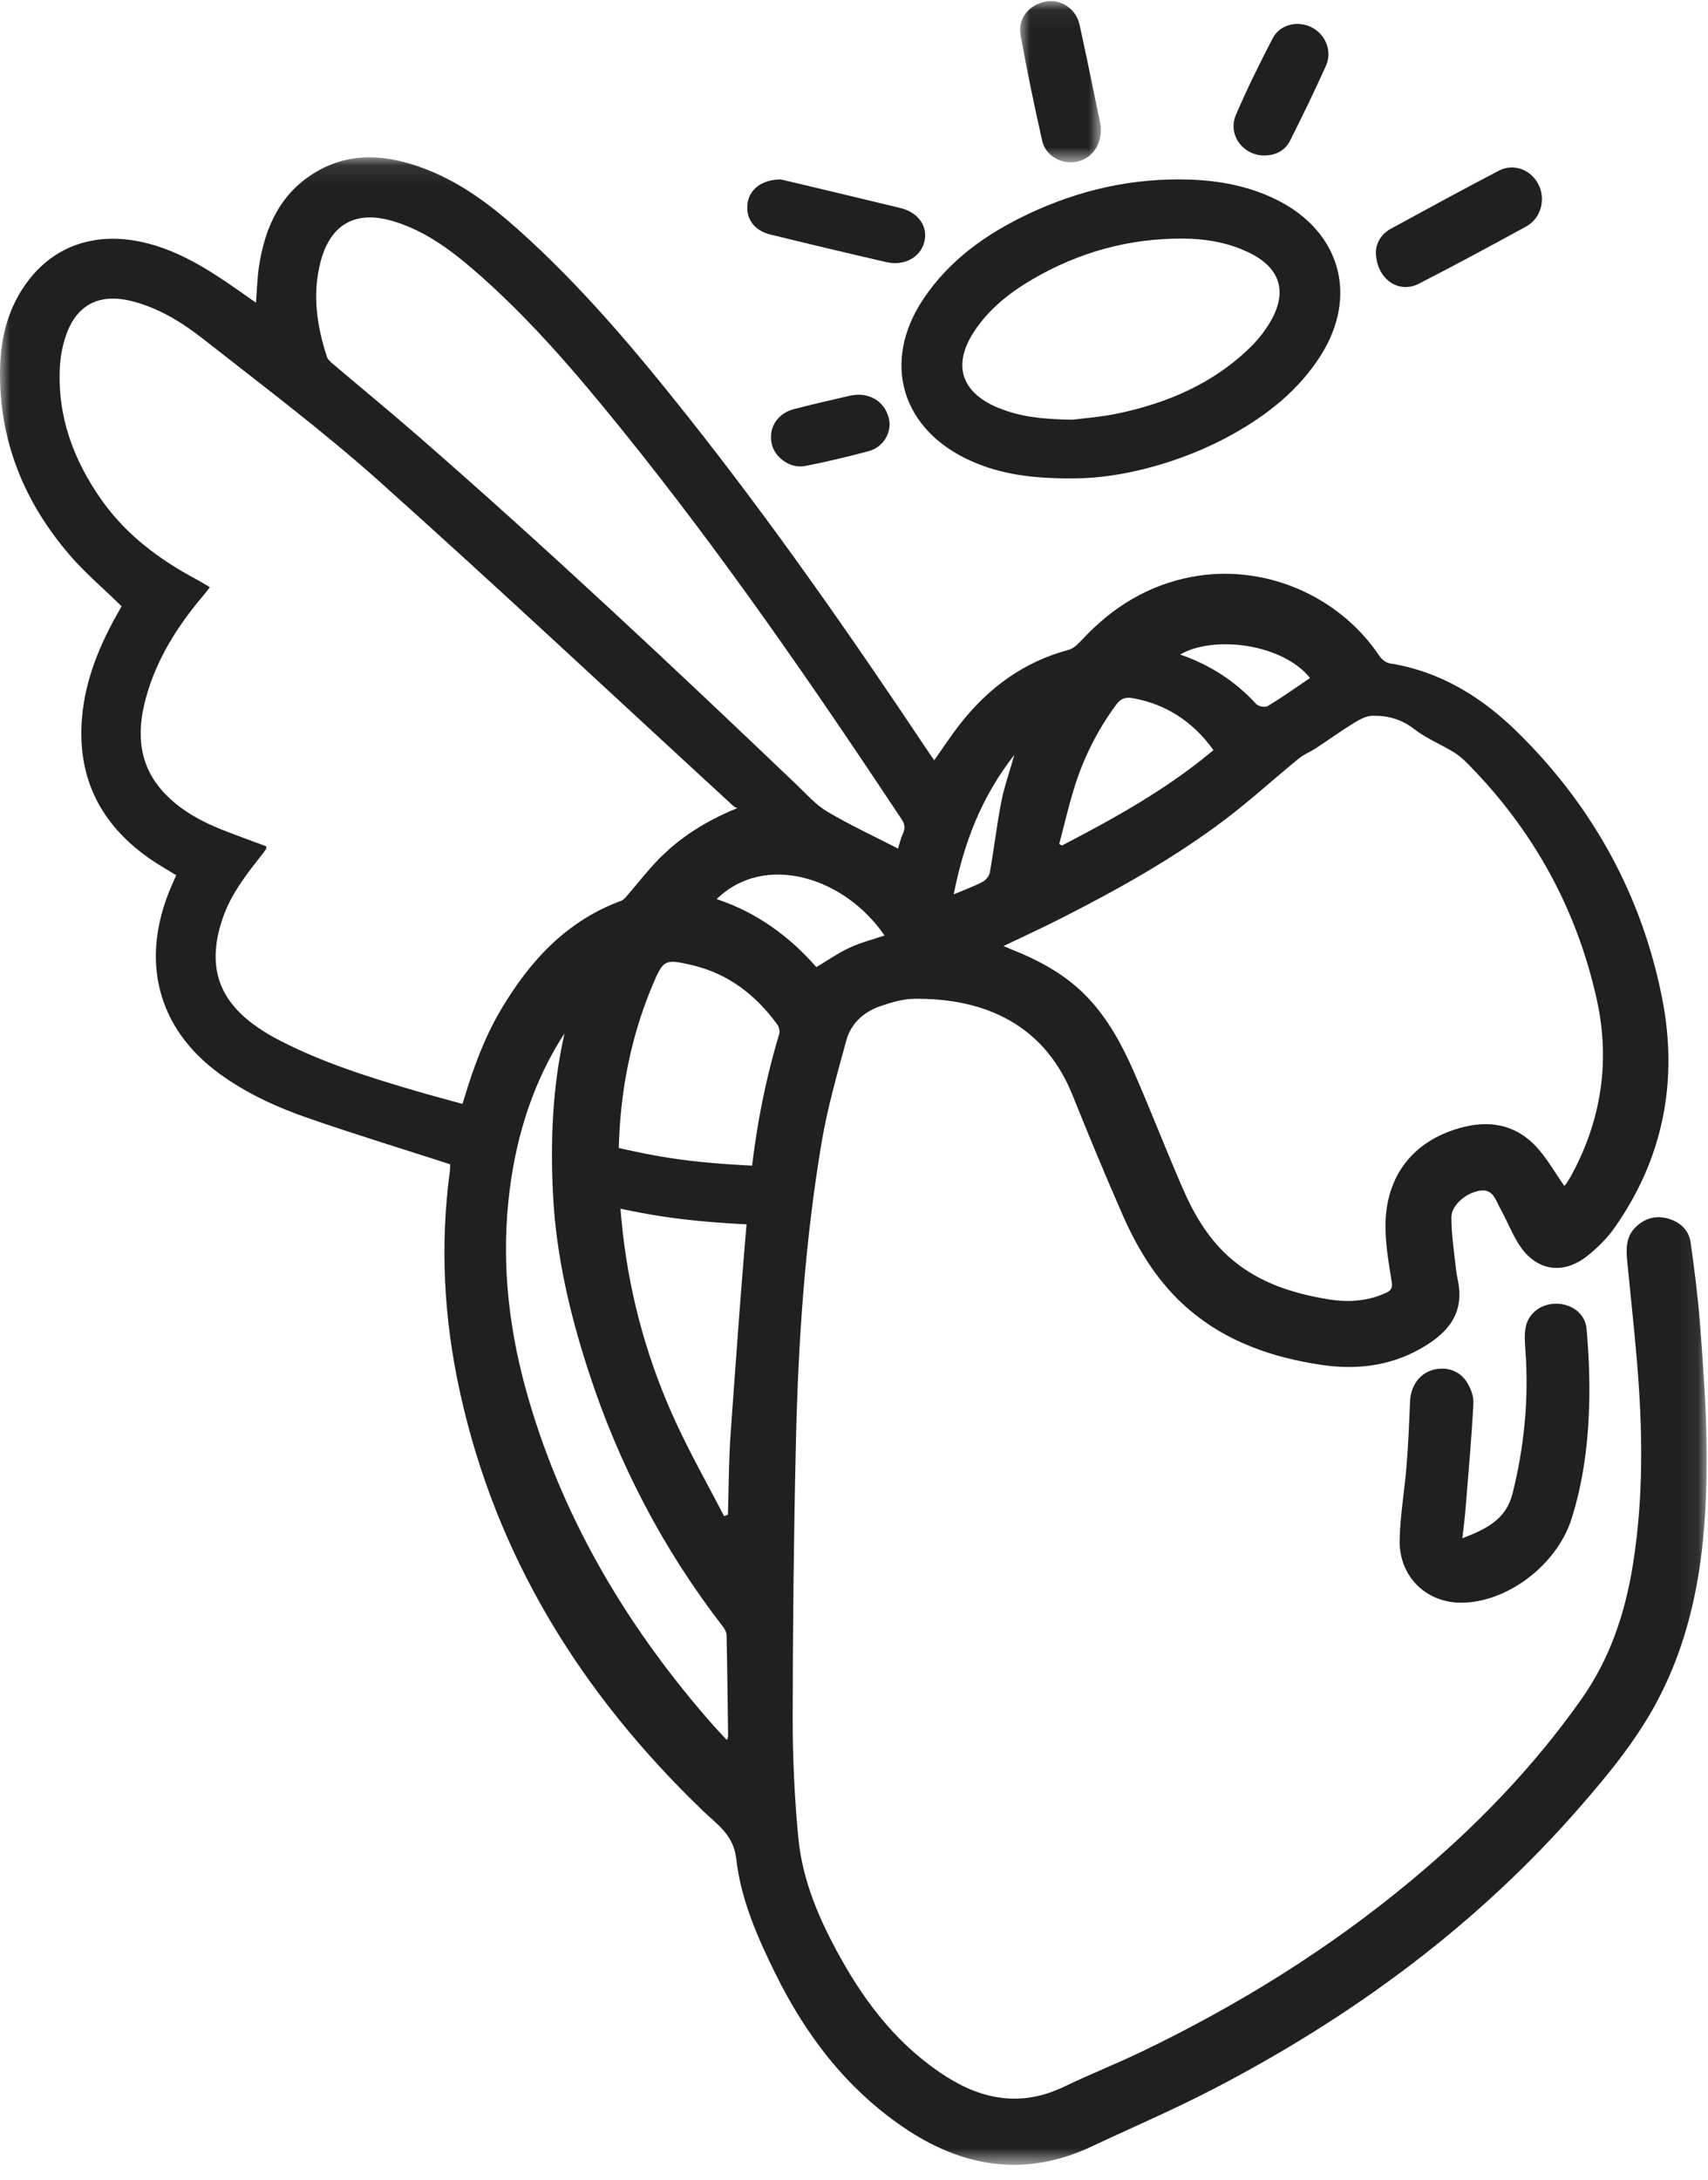 <?xml version="1.0" encoding="UTF-8" standalone="no"?>
<svg width="87px" height="111px" viewBox="0 0 87 111" version="1.1" xmlns="http://www.w3.org/2000/svg" xmlns:xlink="http://www.w3.org/1999/xlink">
    <!-- Generator: Sketch 3.8.2 (29753) - http://www.bohemiancoding.com/sketch -->
    <title>Group 2</title>
    <desc>Created with Sketch.</desc>
    <defs>
        <polygon id="path-1" points="3.21493287e-05 102.322 86.931 102.322 86.931 0.094 3.21493287e-05 0.094 3.21493287e-05 102.322"></polygon>
        <polygon id="path-3" points="4.118 0.055 0.003 0.055 0.003 8.267 4.118 8.267 4.118 0.055"></polygon>
    </defs>
    <g id="Design" stroke="none" stroke-width="1" fill="none" fill-rule="evenodd">
        <g id="Start" transform="translate(-136, -216)">
            <g id="Group-5" transform="translate(37, 78)">
                <g id="Group-2" transform="translate(99, 138)">
                    <g id="Page-1">
                        <g id="Group-3" transform="translate(0, 7.918)">
                            <mask id="mask-2" fill="white">
                                <use xlink:href="#path-1"></use>
                            </mask>
                            <g id="Clip-2"></g>
                            <path d="M48.578,37.626 C49.131,37.392 49.607,37.22 50.052,36.988 C50.216,36.902 50.389,36.689 50.42,36.51 C50.631,35.315 50.77,34.107 51.002,32.917 C51.151,32.15 51.417,31.405 51.667,30.522 C49.98,32.673 49.094,35.019 48.578,37.626 M66.73,26.608 C65.307,24.839 61.792,24.429 60.113,25.413 C61.625,25.932 62.915,26.766 63.993,27.938 C64.103,28.058 64.444,28.118 64.576,28.037 C65.312,27.59 66.016,27.09 66.73,26.608 M41.583,41.33 C42.18,40.975 42.705,40.604 43.279,40.339 C43.844,40.078 44.458,39.923 45.055,39.721 C43.018,36.736 38.942,35.482 36.505,37.868 C38.535,38.539 40.195,39.75 41.583,41.33 M61.809,30.28 C60.763,28.817 59.359,27.927 57.705,27.636 C57.352,27.574 57.101,27.635 56.866,27.952 C55.89,29.27 55.17,30.715 54.694,32.279 C54.416,33.196 54.199,34.132 53.954,35.06 C54,35.086 54.045,35.112 54.091,35.138 C56.796,33.734 59.458,32.259 61.809,30.28 M28.753,44.715 C28.682,44.823 28.607,44.929 28.54,45.039 C26.992,47.565 26.195,50.34 25.895,53.263 C25.542,56.692 25.968,60.057 26.93,63.35 C28.765,69.628 32.053,75.086 36.349,79.963 C36.558,80.2 36.78,80.425 37.033,80.695 C37.066,80.568 37.088,80.525 37.088,80.481 C37.065,78.77 37.046,77.059 37.009,75.348 C37.006,75.202 36.918,75.036 36.824,74.915 C33.769,70.971 31.5,66.609 29.961,61.864 C29.015,58.95 28.323,55.978 28.169,52.91 C28.031,50.163 28.139,47.424 28.753,44.715 M36.884,69.288 C36.949,69.265 37.014,69.241 37.079,69.217 C37.121,67.843 37.117,66.464 37.215,65.094 C37.513,60.93 37.807,56.765 38.188,52.608 C38.433,49.943 38.914,47.309 39.691,44.738 C39.734,44.597 39.682,44.378 39.593,44.255 C38.486,42.73 37.068,41.646 35.206,41.218 C33.88,40.914 33.787,40.952 33.263,42.191 C31.532,46.281 31.224,50.55 31.729,54.91 C32.119,58.277 33.032,61.508 34.456,64.578 C35.199,66.179 36.071,67.72 36.884,69.288 M45.742,35.294 C45.806,35.094 45.874,34.791 45.999,34.514 C46.121,34.242 46.084,34.039 45.92,33.792 C41.424,27.018 36.816,20.324 31.705,13.996 C29.33,11.056 26.882,8.18 24,5.714 C22.823,4.707 21.568,3.817 20.065,3.357 C18.121,2.762 16.819,3.484 16.317,5.457 C15.903,7.089 16.14,8.687 16.654,10.257 C16.701,10.398 16.845,10.518 16.967,10.622 C18.405,11.843 19.864,13.04 21.287,14.28 C27.873,20.015 34.238,25.993 40.556,32.022 C41.065,32.508 41.545,33.06 42.138,33.412 C43.298,34.1 44.527,34.669 45.742,35.294 M51.115,40.259 C51.313,40.341 51.456,40.402 51.6,40.46 C53.029,41.032 54.356,41.769 55.425,42.903 C56.451,43.992 57.156,45.296 57.75,46.652 C58.612,48.62 59.385,50.626 60.242,52.596 C60.842,53.975 61.607,55.265 62.78,56.244 C64.18,57.414 65.857,57.946 67.622,58.241 C68.643,58.411 69.645,58.358 70.603,57.916 C70.852,57.801 70.944,57.671 70.89,57.349 C70.74,56.445 70.586,55.53 70.573,54.617 C70.532,51.957 72.026,50.078 74.602,49.461 C76.104,49.101 77.409,49.457 78.412,50.656 C78.88,51.215 79.252,51.856 79.673,52.468 C79.687,52.455 79.729,52.431 79.753,52.395 C79.843,52.258 79.936,52.122 80.015,51.979 C81.565,49.154 82.027,46.13 81.341,43.01 C80.32,38.364 78.091,34.336 74.741,30.952 C74.526,30.734 74.286,30.528 74.025,30.37 C73.371,29.975 72.644,29.681 72.047,29.216 C71.393,28.706 70.679,28.514 69.905,28.531 C69.582,28.537 69.239,28.729 68.948,28.908 C68.295,29.31 67.671,29.762 67.029,30.183 C66.744,30.37 66.415,30.496 66.154,30.709 C64.896,31.737 63.694,32.838 62.399,33.817 C59.789,35.791 56.938,37.376 54.029,38.856 C53.089,39.333 52.13,39.772 51.115,40.259 M37.549,33.238 C37.478,33.196 37.396,33.165 37.337,33.11 C31.342,27.601 25.4,22.033 19.333,16.605 C16.475,14.048 13.397,11.736 10.378,9.365 C9.272,8.496 8.068,7.746 6.666,7.406 C5.037,7.01 3.883,7.611 3.351,9.194 C3.185,9.685 3.082,10.215 3.053,10.733 C2.908,13.271 3.74,15.515 5.184,17.557 C6.437,19.328 8.125,20.58 10.013,21.589 C10.236,21.708 10.449,21.844 10.689,21.985 C10.552,22.161 10.466,22.281 10.37,22.392 C9.051,23.947 7.971,25.64 7.429,27.632 C6.944,29.414 7.052,31.093 8.405,32.503 C9.274,33.409 10.365,33.972 11.521,34.418 C12.203,34.681 12.89,34.929 13.563,35.179 C13.558,35.256 13.568,35.295 13.552,35.318 C13.479,35.426 13.401,35.532 13.319,35.635 C12.546,36.616 11.777,37.599 11.358,38.801 C10.585,41.025 10.98,42.784 12.835,44.189 C13.226,44.484 13.647,44.749 14.079,44.977 C16.365,46.183 18.817,46.944 21.283,47.666 C22.031,47.885 22.786,48.082 23.56,48.296 C23.6,48.164 23.622,48.089 23.645,48.013 C24.123,46.423 24.695,44.872 25.55,43.44 C27.017,40.982 28.879,38.969 31.638,37.953 C31.777,37.902 31.887,37.754 31.991,37.634 C32.519,37.028 33.007,36.384 33.57,35.814 C34.678,34.692 35.99,33.872 37.549,33.238 M22.93,51.371 C20.483,50.581 18.094,49.849 15.734,49.033 C14.108,48.472 12.538,47.757 11.139,46.728 C8.021,44.434 7.134,41.004 8.687,37.31 C8.775,37.1 8.871,36.891 8.976,36.651 C8.555,36.391 8.13,36.152 7.728,35.879 C5.326,34.246 4.031,32.01 4.15,29.057 C4.231,27.029 4.949,25.184 5.925,23.43 C6.027,23.247 6.131,23.065 6.194,22.954 C5.272,22.052 4.327,21.255 3.532,20.327 C1.208,17.615 -0.068,14.474 0.003,10.856 C0.035,9.214 0.442,7.663 1.464,6.341 C2.946,4.423 5.227,3.797 7.797,4.552 C9.41,5.026 10.795,5.926 12.155,6.876 C12.435,7.071 12.713,7.268 13.038,7.497 C13.09,6.85 13.102,6.25 13.191,5.661 C13.497,3.625 14.303,1.871 16.161,0.801 C17.851,-0.172 19.62,-0.038 21.384,0.583 C23.287,1.252 24.883,2.426 26.373,3.755 C29.584,6.619 32.345,9.9 35.012,13.261 C39.344,18.72 43.326,24.432 47.194,30.227 C47.318,30.413 47.447,30.596 47.585,30.799 C48.039,30.159 48.442,29.541 48.894,28.963 C50.34,27.113 52.14,25.785 54.437,25.173 C54.705,25.101 54.945,24.842 55.15,24.624 C56.672,22.998 58.473,21.884 60.681,21.462 C64.34,20.762 68.187,22.377 70.271,25.496 C70.383,25.662 70.597,25.832 70.786,25.862 C73.403,26.276 75.533,27.617 77.369,29.437 C81.151,33.186 83.635,37.696 84.665,42.922 C85.49,47.111 84.728,51.069 82.238,54.604 C81.856,55.146 81.362,55.634 80.841,56.046 C79.585,57.038 78.204,56.786 77.354,55.428 C76.99,54.848 76.74,54.197 76.405,53.596 C76.185,53.2 76.058,52.641 75.434,52.709 C74.717,52.787 73.935,53.429 73.931,54.066 C73.926,54.944 74.069,55.823 74.161,56.7 C74.189,56.977 74.262,57.249 74.301,57.525 C74.537,59.155 73.575,60.075 72.325,60.778 C70.748,61.663 69.03,61.848 67.273,61.581 C64.811,61.208 62.501,60.421 60.569,58.773 C59.04,57.468 57.996,55.795 57.195,53.976 C56.304,51.95 55.457,49.903 54.631,47.849 C53.046,43.905 49.659,42.905 46.554,42.944 C45.98,42.951 45.392,43.129 44.84,43.319 C43.992,43.611 43.343,44.2 43.105,45.074 C42.637,46.796 42.141,48.523 41.846,50.279 C41.004,55.298 40.661,60.369 40.543,65.451 C40.434,70.139 40.382,74.829 40.376,79.518 C40.374,81.571 40.469,83.632 40.665,85.675 C40.874,87.862 41.744,89.86 42.804,91.764 C44.155,94.193 45.838,96.335 48.218,97.841 C50.113,99.041 52.085,99.356 54.184,98.35 C55.497,97.721 56.853,97.182 58.165,96.552 C63.074,94.192 67.678,91.341 71.874,87.851 C75.145,85.131 78.088,82.102 80.551,78.61 C81.996,76.561 82.766,74.269 83.164,71.829 C83.729,68.364 83.673,64.881 83.381,61.397 C83.238,59.694 83.049,57.994 82.884,56.293 C82.823,55.659 82.817,55.042 83.334,54.552 C83.807,54.105 84.363,53.965 84.969,54.136 C85.577,54.308 86.028,54.719 86.117,55.36 C86.312,56.759 86.493,58.163 86.599,59.57 C86.75,61.57 86.899,63.574 86.925,65.578 C86.984,70.031 86.608,74.426 84.534,78.477 C83.473,80.551 82.002,82.352 80.478,84.099 C75.229,90.121 68.913,94.76 61.87,98.428 C59.826,99.493 57.7,100.401 55.613,101.384 C52.21,102.989 49.007,102.453 45.997,100.396 C43.111,98.425 41.052,95.732 39.511,92.614 C38.583,90.737 37.735,88.813 37.5,86.727 C37.363,85.51 36.516,84.979 35.8,84.29 C29.635,78.359 25.265,71.388 23.42,62.934 C22.612,59.236 22.407,55.517 22.91,51.762 C22.93,51.617 22.925,51.469 22.93,51.371" id="Fill-1" fill="#221F20" mask="url(#mask-2)"></path>
                        </g>
                        <path d="M54.625,21.373 C55.121,21.307 56.046,21.243 56.942,21.055 C59.512,20.514 61.855,19.503 63.733,17.639 C64.11,17.265 64.447,16.83 64.713,16.373 C65.607,14.832 65.201,13.609 63.57,12.839 C62.528,12.346 61.408,12.157 60.264,12.149 C57.517,12.132 54.964,12.839 52.606,14.214 C51.406,14.914 50.334,15.763 49.581,16.941 C48.528,18.589 48.962,19.954 50.778,20.742 C50.823,20.762 50.871,20.775 50.917,20.793 C51.969,21.219 53.074,21.349 54.625,21.373 M54.729,24.361 C52.567,24.379 50.98,24.146 49.485,23.484 C45.91,21.903 44.885,18.441 47.032,15.227 C48.345,13.262 50.209,11.928 52.326,10.92 C54.927,9.682 57.678,9.05 60.583,9.145 C62.111,9.195 63.591,9.473 64.971,10.145 C68.268,11.75 69.214,15.054 67.264,18.118 C66.162,19.849 64.604,21.093 62.824,22.093 C60.233,23.549 57.112,24.361 54.729,24.361" id="Fill-4" fill="#221F20"></path>
                        <path d="M74.49,78.332 C75.694,77.871 76.712,77.38 77.042,76.061 C77.64,73.676 77.877,71.256 77.703,68.795 C77.674,68.388 77.635,67.963 77.716,67.571 C77.87,66.826 78.559,66.36 79.329,66.389 C80.079,66.417 80.748,66.905 80.814,67.661 C80.925,68.932 80.982,70.215 80.949,71.49 C80.897,73.477 80.652,75.448 80.047,77.349 C79.294,79.716 76.735,81.633 74.391,81.614 C72.608,81.6 71.247,80.249 71.293,78.399 C71.324,77.141 71.546,75.889 71.647,74.632 C71.733,73.554 71.778,72.472 71.821,71.391 C71.85,70.634 72.238,70.023 72.88,69.794 C73.532,69.561 74.274,69.734 74.68,70.327 C74.895,70.642 75.07,71.082 75.051,71.454 C74.958,73.238 74.796,75.017 74.653,76.798 C74.615,77.269 74.554,77.739 74.49,78.332" id="Fill-6" fill="#221F20"></path>
                        <path d="M39.771,9.136 C40.273,9.255 40.972,9.419 41.67,9.587 C43.069,9.921 44.469,10.254 45.866,10.595 C46.795,10.821 47.291,11.55 47.075,12.348 C46.868,13.113 46.053,13.556 45.147,13.348 C43.171,12.893 41.199,12.424 39.23,11.94 C38.384,11.732 37.957,11.09 38.085,10.31 C38.196,9.633 38.813,9.144 39.771,9.136" id="Fill-8" fill="#221F20"></path>
                        <path d="M70.083,12.831 C70.089,12.45 70.304,11.944 70.833,11.655 C72.664,10.655 74.497,9.658 76.346,8.692 C77.105,8.296 77.995,8.643 78.371,9.406 C78.745,10.161 78.491,11.119 77.741,11.531 C75.926,12.527 74.102,13.508 72.262,14.452 C71.244,14.975 70.097,14.211 70.083,12.831" id="Fill-10" fill="#221F20"></path>
                        <g id="Group-14" transform="translate(51.958, 0)">
                            <mask id="mask-4" fill="white">
                                <use xlink:href="#path-3"></use>
                            </mask>
                            <g id="Clip-13"></g>
                            <path d="M4.118,6.599 C4.123,7.474 3.578,8.133 2.813,8.25 C2.076,8.362 1.296,7.917 1.128,7.17 C0.725,5.387 0.353,3.595 0.027,1.796 C-0.127,0.943 0.461,0.235 1.318,0.077 C2.071,-0.061 2.85,0.442 3.029,1.248 C3.406,2.952 3.749,4.665 4.104,6.374 C4.124,6.471 4.116,6.573 4.118,6.599" id="Fill-12" fill="#221F20" mask="url(#mask-4)"></path>
                        </g>
                        <path d="M64.403,7.918 C63.314,7.921 62.522,6.859 62.953,5.852 C63.52,4.527 64.161,3.231 64.826,1.95 C65.195,1.239 66.106,1.029 66.818,1.395 C67.523,1.758 67.873,2.605 67.539,3.349 C66.962,4.636 66.346,5.905 65.711,7.165 C65.454,7.676 64.977,7.91 64.403,7.918" id="Fill-15" fill="#221F20"></path>
                        <path d="M43.684,20.099 C44.506,20.087 45.131,20.591 45.288,21.364 C45.422,22.026 44.987,22.774 44.268,22.967 C43.194,23.257 42.107,23.516 41.013,23.73 C40.252,23.879 39.453,23.299 39.304,22.578 C39.139,21.775 39.599,21.051 40.454,20.829 C41.387,20.587 42.328,20.375 43.268,20.155 C43.413,20.121 43.565,20.114 43.684,20.099" id="Fill-17" fill="#221F20"></path>
                        <path d="M30.208,59.688 C33.526,60.5 35.29,60.734 39.271,60.906" id="Stroke-19" stroke="#221F20" stroke-width="3" stroke-linecap="round"></path>
                    </g>
                </g>
            </g>
        </g>
    </g>
</svg>